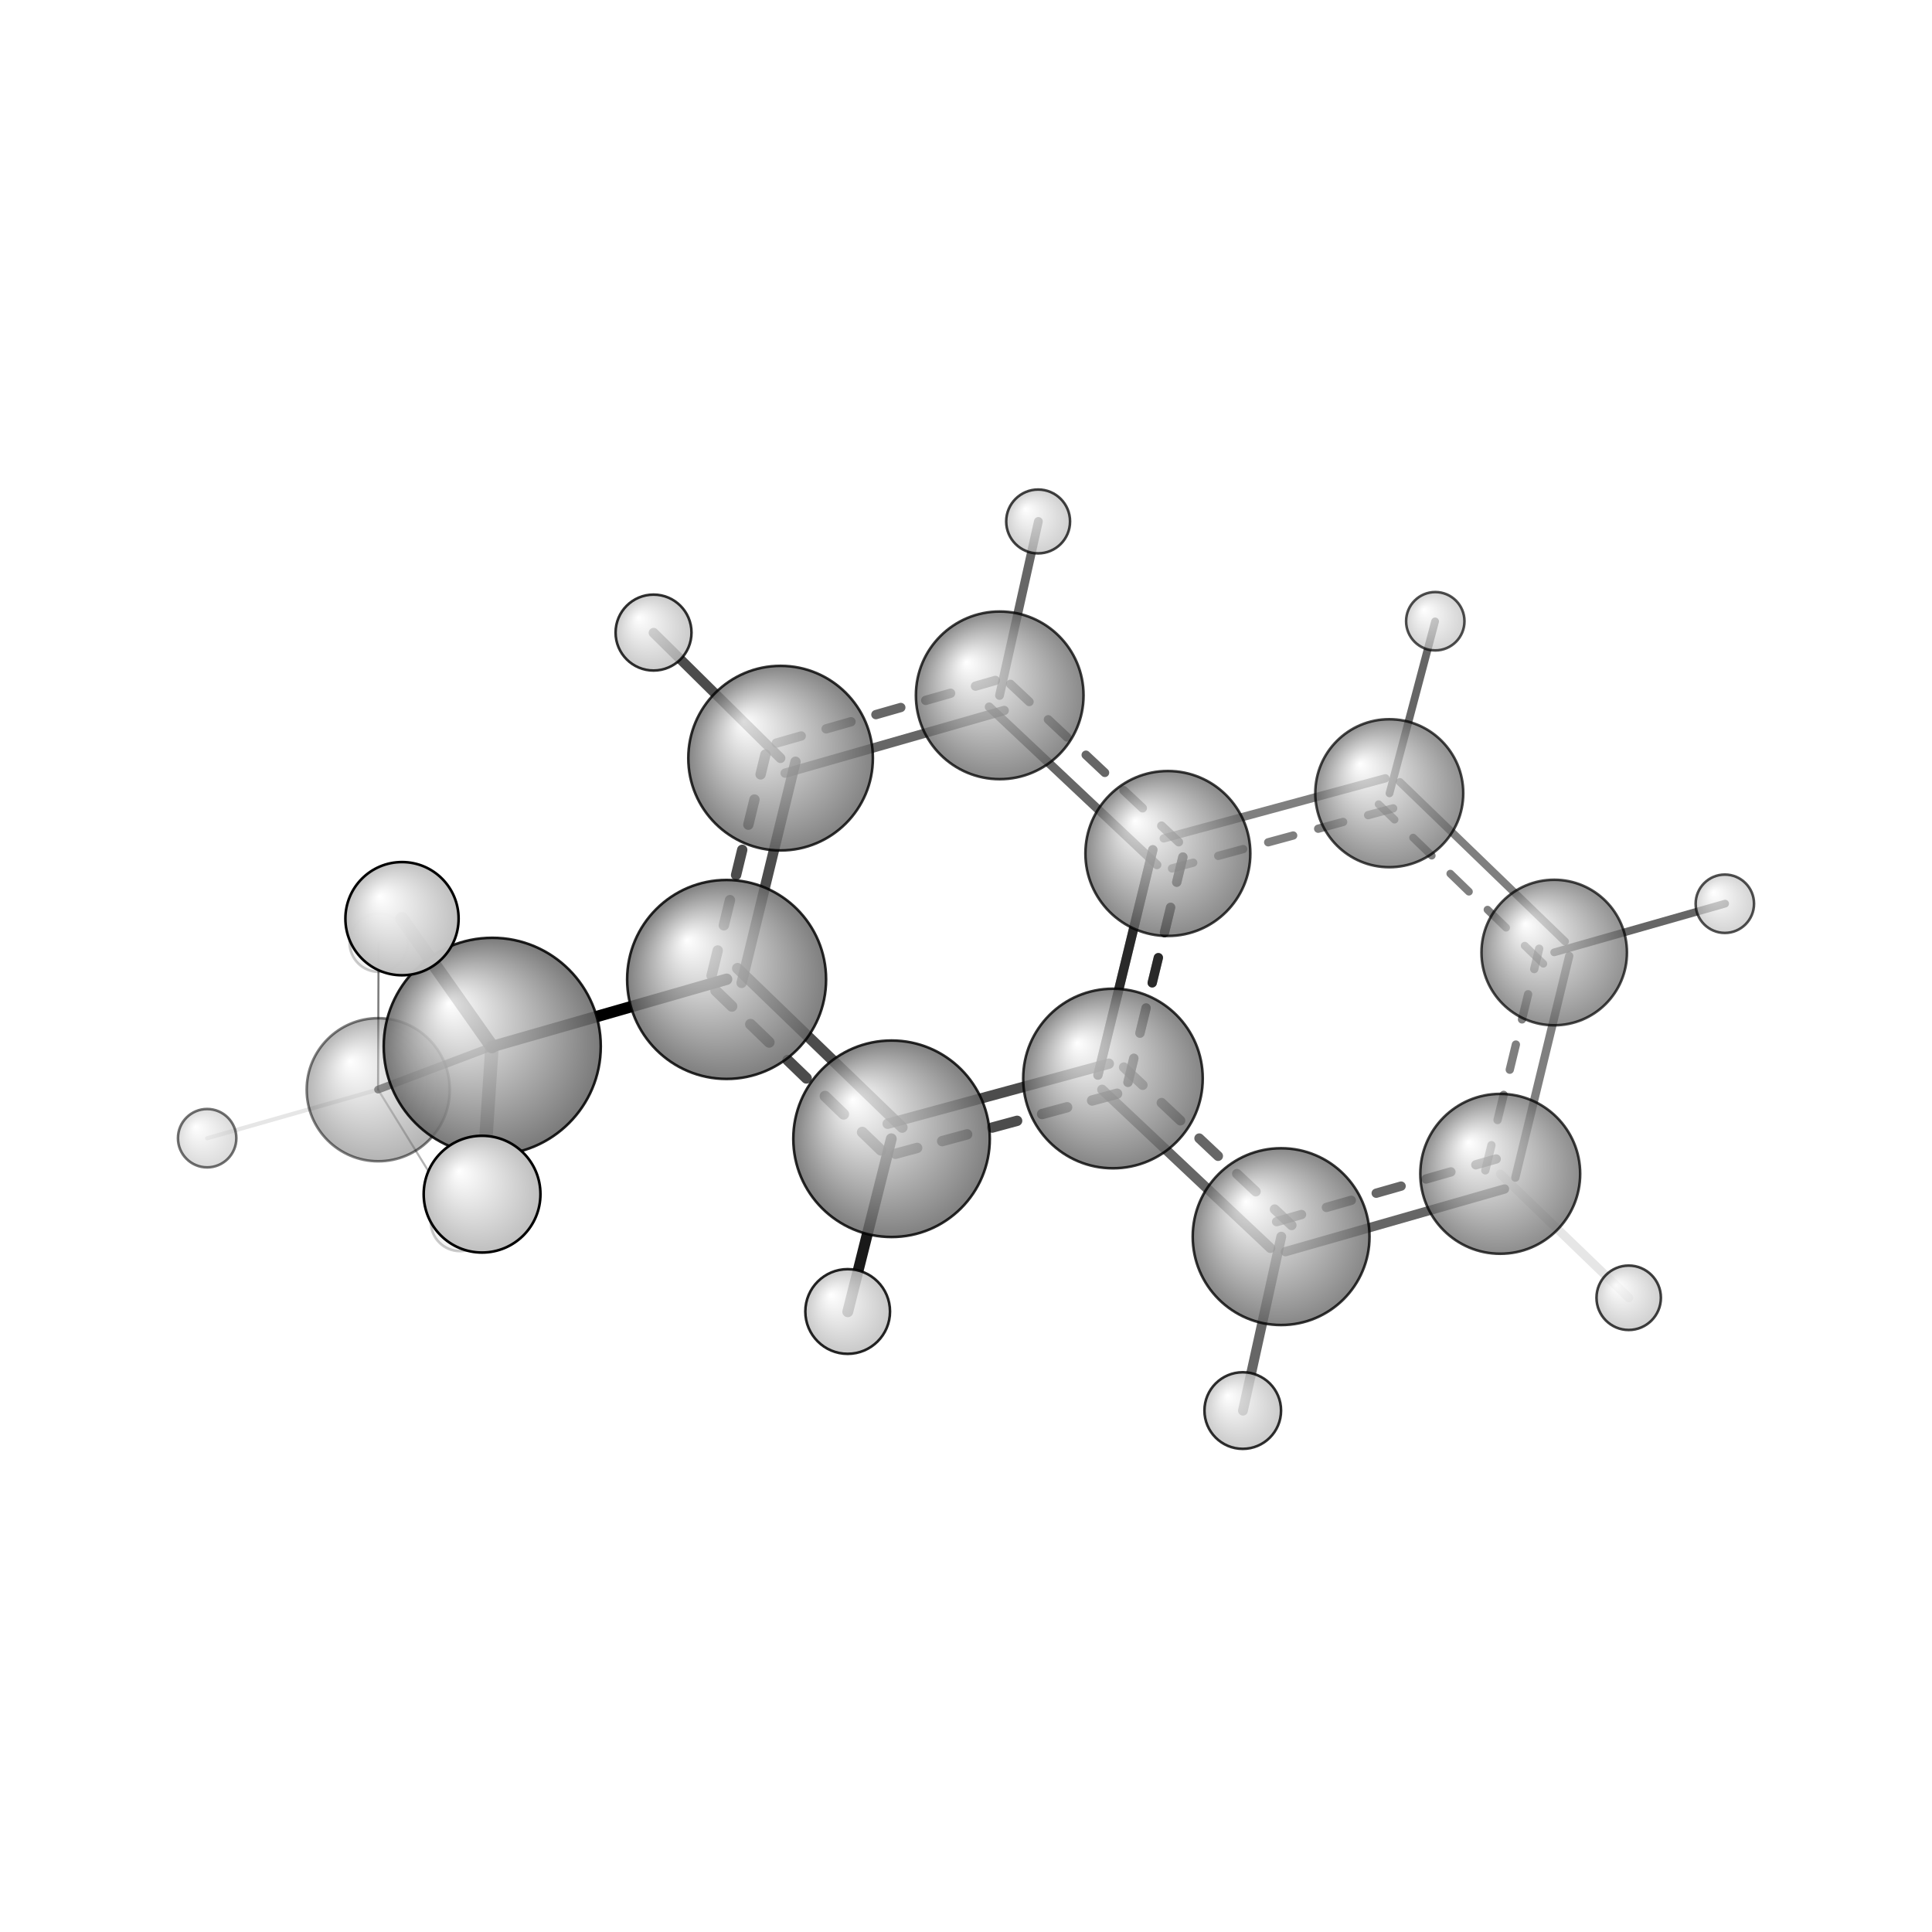 <?xml version="1.0"?>
<svg version="1.1" id="topsvg"
xmlns="http://www.w3.org/2000/svg" xmlns:xlink="http://www.w3.org/1999/xlink"
xmlns:cml="http://www.xml-cml.org/schema" x="0" y="0" width="1024px" height="1024px" viewBox="0 0 100 100">
<title>13652 - Open Babel Depiction</title>
<rect x="0" y="0" width="100" height="100" fill="white"/>
<defs>
<radialGradient id='radialffffff666666' cx='50%' cy='50%' r='50%' fx='30%' fy='30%'>
  <stop offset=' 0%' stop-color="rgb(255,255,255)"  stop-opacity='1.0'/>
  <stop offset='100%' stop-color="rgb(102,102,102)"  stop-opacity ='1.0'/>
</radialGradient>
<radialGradient id='radialffffffbfbfbf' cx='50%' cy='50%' r='50%' fx='30%' fy='30%'>
  <stop offset=' 0%' stop-color="rgb(255,255,255)"  stop-opacity='1.0'/>
  <stop offset='100%' stop-color="rgb(191,191,191)"  stop-opacity ='1.0'/>
</radialGradient>
</defs>
<g transform="translate(0,0)">
<svg width="100" height="100" x="0" y="0" viewBox="0 0 373.051 251.678"
font-family="sans-serif" stroke="rgb(0,0,0)" stroke-width="2"  stroke-linecap="round">
<line x1="140.3" y1="128.4" x2="95.0" y2="141.4" opacity="1.0" stroke="rgb(0,0,0)"  stroke-width="2.2"/>
<line x1="95.0" y1="141.4" x2="73.0" y2="149.7" opacity="0.7" stroke="rgb(0,0,0)"  stroke-width="1.5"/>
<line x1="95.0" y1="141.4" x2="93.1" y2="169.9" opacity="0.5" stroke="rgb(0,0,0)"  stroke-width="2.6"/>
<line x1="95.0" y1="141.4" x2="77.6" y2="116.7" opacity="0.9" stroke="rgb(0,0,0)"  stroke-width="2.6"/>
<line x1="172.1" y1="159.2" x2="163.7" y2="192.6" opacity="0.9" stroke="rgb(0,0,0)"  stroke-width="2.1"/>
<line x1="150.7" y1="85.7" x2="126.2" y2="61.5" opacity="0.7" stroke="rgb(0,0,0)"  stroke-width="1.9"/>
<line x1="193.0" y1="73.6" x2="200.5" y2="40.0" opacity="0.6" stroke="rgb(0,0,0)"  stroke-width="1.7"/>
<line x1="247.4" y1="178.1" x2="240.0" y2="211.7" opacity="0.6" stroke="rgb(0,0,0)"  stroke-width="1.9"/>
<line x1="268.3" y1="92.5" x2="277.1" y2="59.3" opacity="0.6" stroke="rgb(0,0,0)"  stroke-width="1.5"/>
<line x1="73.0" y1="149.7" x2="73.1" y2="121.3" opacity="0.5" stroke="rgb(0,0,0)"  stroke-width="0.4"/>
<line x1="73.0" y1="149.7" x2="40.0" y2="159.1" opacity="0.1" stroke="rgb(0,0,0)"  stroke-width="0.8"/>
<line x1="73.0" y1="149.7" x2="88.8" y2="175.3" opacity="0.3" stroke="rgb(0,0,0)"  stroke-width="0.4"/>
<line x1="289.7" y1="166.0" x2="314.5" y2="189.9" opacity="0.1" stroke="rgb(0,0,0)"  stroke-width="1.7"/>
<line x1="300.1" y1="123.2" x2="333.1" y2="113.8" opacity="0.6" stroke="rgb(0,0,0)"  stroke-width="1.5"/>
<line x1="174.2" y1="157.0" x2="142.4" y2="126.3" opacity="0.7" stroke="rgb(0,0,0)"  stroke-width="2.1"/>
<line x1="170.1" y1="161.4" x2="138.2" y2="130.6" opacity="0.7" stroke="rgb(0,0,0)"  stroke-width="2.1" stroke-dasharray="5.0,5.0"/>
<line x1="143.2" y1="129.1" x2="153.6" y2="86.4" opacity="0.7" stroke="rgb(0,0,0)"  stroke-width="2.0"/>
<line x1="137.4" y1="127.7" x2="147.8" y2="85.0" opacity="0.7" stroke="rgb(0,0,0)"  stroke-width="2.0" stroke-dasharray="5.0,5.0"/>
<line x1="151.6" y1="88.6" x2="193.9" y2="76.5" opacity="0.6" stroke="rgb(0,0,0)"  stroke-width="1.8"/>
<line x1="149.9" y1="82.8" x2="192.2" y2="70.7" opacity="0.6" stroke="rgb(0,0,0)"  stroke-width="1.8" stroke-dasharray="5.0,5.0"/>
<line x1="191.0" y1="75.8" x2="223.4" y2="106.3" opacity="0.6" stroke="rgb(0,0,0)"  stroke-width="1.7"/>
<line x1="195.1" y1="71.4" x2="227.6" y2="101.9" opacity="0.6" stroke="rgb(0,0,0)"  stroke-width="1.7" stroke-dasharray="5.0,5.0"/>
<line x1="222.6" y1="103.4" x2="212.0" y2="146.9" opacity="0.6" stroke="rgb(0,0,0)"  stroke-width="1.8"/>
<line x1="228.4" y1="104.8" x2="217.8" y2="148.3" opacity="0.6" stroke="rgb(0,0,0)"  stroke-width="1.8" stroke-dasharray="5.0,5.0"/>
<line x1="214.1" y1="144.7" x2="171.4" y2="156.3" opacity="0.7" stroke="rgb(0,0,0)"  stroke-width="2.0"/>
<line x1="215.7" y1="150.5" x2="172.9" y2="162.1" opacity="0.7" stroke="rgb(0,0,0)"  stroke-width="2.0" stroke-dasharray="5.0,5.0"/>
<line x1="212.8" y1="149.7" x2="245.3" y2="180.3" opacity="0.6" stroke="rgb(0,0,0)"  stroke-width="1.9"/>
<line x1="217.0" y1="145.4" x2="249.4" y2="175.9" opacity="0.6" stroke="rgb(0,0,0)"  stroke-width="1.9" stroke-dasharray="5.0,5.0"/>
<line x1="248.2" y1="181.0" x2="290.5" y2="168.9" opacity="0.6" stroke="rgb(0,0,0)"  stroke-width="1.8"/>
<line x1="246.5" y1="175.2" x2="288.9" y2="163.1" opacity="0.6" stroke="rgb(0,0,0)"  stroke-width="1.8" stroke-dasharray="5.0,5.0"/>
<line x1="292.6" y1="166.7" x2="303.0" y2="123.9" opacity="0.5" stroke="rgb(0,0,0)"  stroke-width="1.6"/>
<line x1="286.8" y1="165.3" x2="297.2" y2="122.5" opacity="0.5" stroke="rgb(0,0,0)"  stroke-width="1.6" stroke-dasharray="5.0,5.0"/>
<line x1="302.2" y1="121.1" x2="270.3" y2="90.3" opacity="0.5" stroke="rgb(0,0,0)"  stroke-width="1.5"/>
<line x1="298.0" y1="125.4" x2="266.2" y2="94.6" opacity="0.5" stroke="rgb(0,0,0)"  stroke-width="1.5" stroke-dasharray="5.0,5.0"/>
<line x1="267.5" y1="89.6" x2="224.7" y2="101.2" opacity="0.5" stroke="rgb(0,0,0)"  stroke-width="1.6"/>
<line x1="269.0" y1="95.4" x2="226.3" y2="107.0" opacity="0.5" stroke="rgb(0,0,0)"  stroke-width="1.6" stroke-dasharray="5.0,5.0"/>
<line x1="222.6" y1="103.4" x2="212.0" y2="146.9" opacity="0.6" stroke="rgb(0,0,0)"  stroke-width="1.8"/>
<line x1="228.4" y1="104.8" x2="217.8" y2="148.3" opacity="0.6" stroke="rgb(0,0,0)"  stroke-width="1.8" stroke-dasharray="5.0,5.0"/>
<circle cx="73.134" cy="121.338" r="5.636" opacity="0.2" style="stroke:black;stroke-width:0.5;fill:url(#radialffffffbfbfbf)"/>
<circle cx="88.814" cy="175.259" r="5.636" opacity="0.2" style="stroke:black;stroke-width:0.5;fill:url(#radialffffffbfbfbf)"/>
<circle cx="73.036" cy="149.727" r="13.818" opacity="0.494" style="stroke:black;stroke-width:0.5;fill:url(#radialffffff666666)"/>
<circle cx="40" cy="159.088" r="5.636" opacity="0.555" style="stroke:black;stroke-width:0.5;fill:url(#radialffffffbfbfbf)"/>
<circle cx="333.051" cy="113.819" r="5.636" opacity="0.68" style="stroke:black;stroke-width:0.5;fill:url(#radialffffffbfbfbf)"/>
<circle cx="277.14" cy="59.267" r="5.636" opacity="0.691" style="stroke:black;stroke-width:0.5;fill:url(#radialffffffbfbfbf)"/>
<circle cx="300.105" cy="123.237" r="14.048" opacity="0.713" style="stroke:black;stroke-width:0.5;fill:url(#radialffffff666666)"/>
<circle cx="268.256" cy="92.477" r="14.287" opacity="0.719" style="stroke:black;stroke-width:0.5;fill:url(#radialffffff666666)"/>
<circle cx="200.452" cy="40" r="6.165" opacity="0.74" style="stroke:black;stroke-width:0.5;fill:url(#radialffffffbfbfbf)"/>
<circle cx="314.486" cy="189.901" r="6.219" opacity="0.743" style="stroke:black;stroke-width:0.5;fill:url(#radialffffffbfbfbf)"/>
<circle cx="289.681" cy="165.969" r="15.436" opacity="0.747" style="stroke:black;stroke-width:0.5;fill:url(#radialffffff666666)"/>
<circle cx="225.505" cy="104.113" r="15.924" opacity="0.759" style="stroke:black;stroke-width:0.5;fill:url(#radialffffff666666)"/>
<circle cx="193.037" cy="73.578" r="16.187" opacity="0.765" style="stroke:black;stroke-width:0.5;fill:url(#radialffffff666666)"/>
<circle cx="247.371" cy="178.097" r="17.07" opacity="0.786" style="stroke:black;stroke-width:0.5;fill:url(#radialffffff666666)"/>
<circle cx="214.903" cy="147.563" r="17.337" opacity="0.792" style="stroke:black;stroke-width:0.5;fill:url(#radialffffff666666)"/>
<circle cx="150.724" cy="85.706" r="17.822" opacity="0.803" style="stroke:black;stroke-width:0.5;fill:url(#radialffffff666666)"/>
<circle cx="126.192" cy="61.457" r="7.33" opacity="0.806" style="stroke:black;stroke-width:0.5;fill:url(#radialffffffbfbfbf)"/>
<circle cx="239.963" cy="211.678" r="7.397" opacity="0.81" style="stroke:black;stroke-width:0.5;fill:url(#radialffffffbfbfbf)"/>
<circle cx="172.149" cy="159.199" r="18.972" opacity="0.829" style="stroke:black;stroke-width:0.5;fill:url(#radialffffff666666)"/>
<circle cx="140.303" cy="128.436" r="19.21" opacity="0.834" style="stroke:black;stroke-width:0.5;fill:url(#radialffffff666666)"/>
<circle cx="163.677" cy="192.552" r="8.177" opacity="0.852" style="stroke:black;stroke-width:0.5;fill:url(#radialffffffbfbfbf)"/>
<circle cx="95.048" cy="141.354" r="20.958" opacity="0.871" style="stroke:black;stroke-width:0.5;fill:url(#radialffffff666666)"/>
<circle cx="77.622" cy="116.698" r="10.93" opacity="0.985" style="stroke:black;stroke-width:0.5;fill:url(#radialffffffbfbfbf)"/>
<circle cx="93.083" cy="169.895" r="11.273" opacity="1" style="stroke:black;stroke-width:0.5;fill:url(#radialffffffbfbfbf)"/>
</svg>
</g>
</svg>
